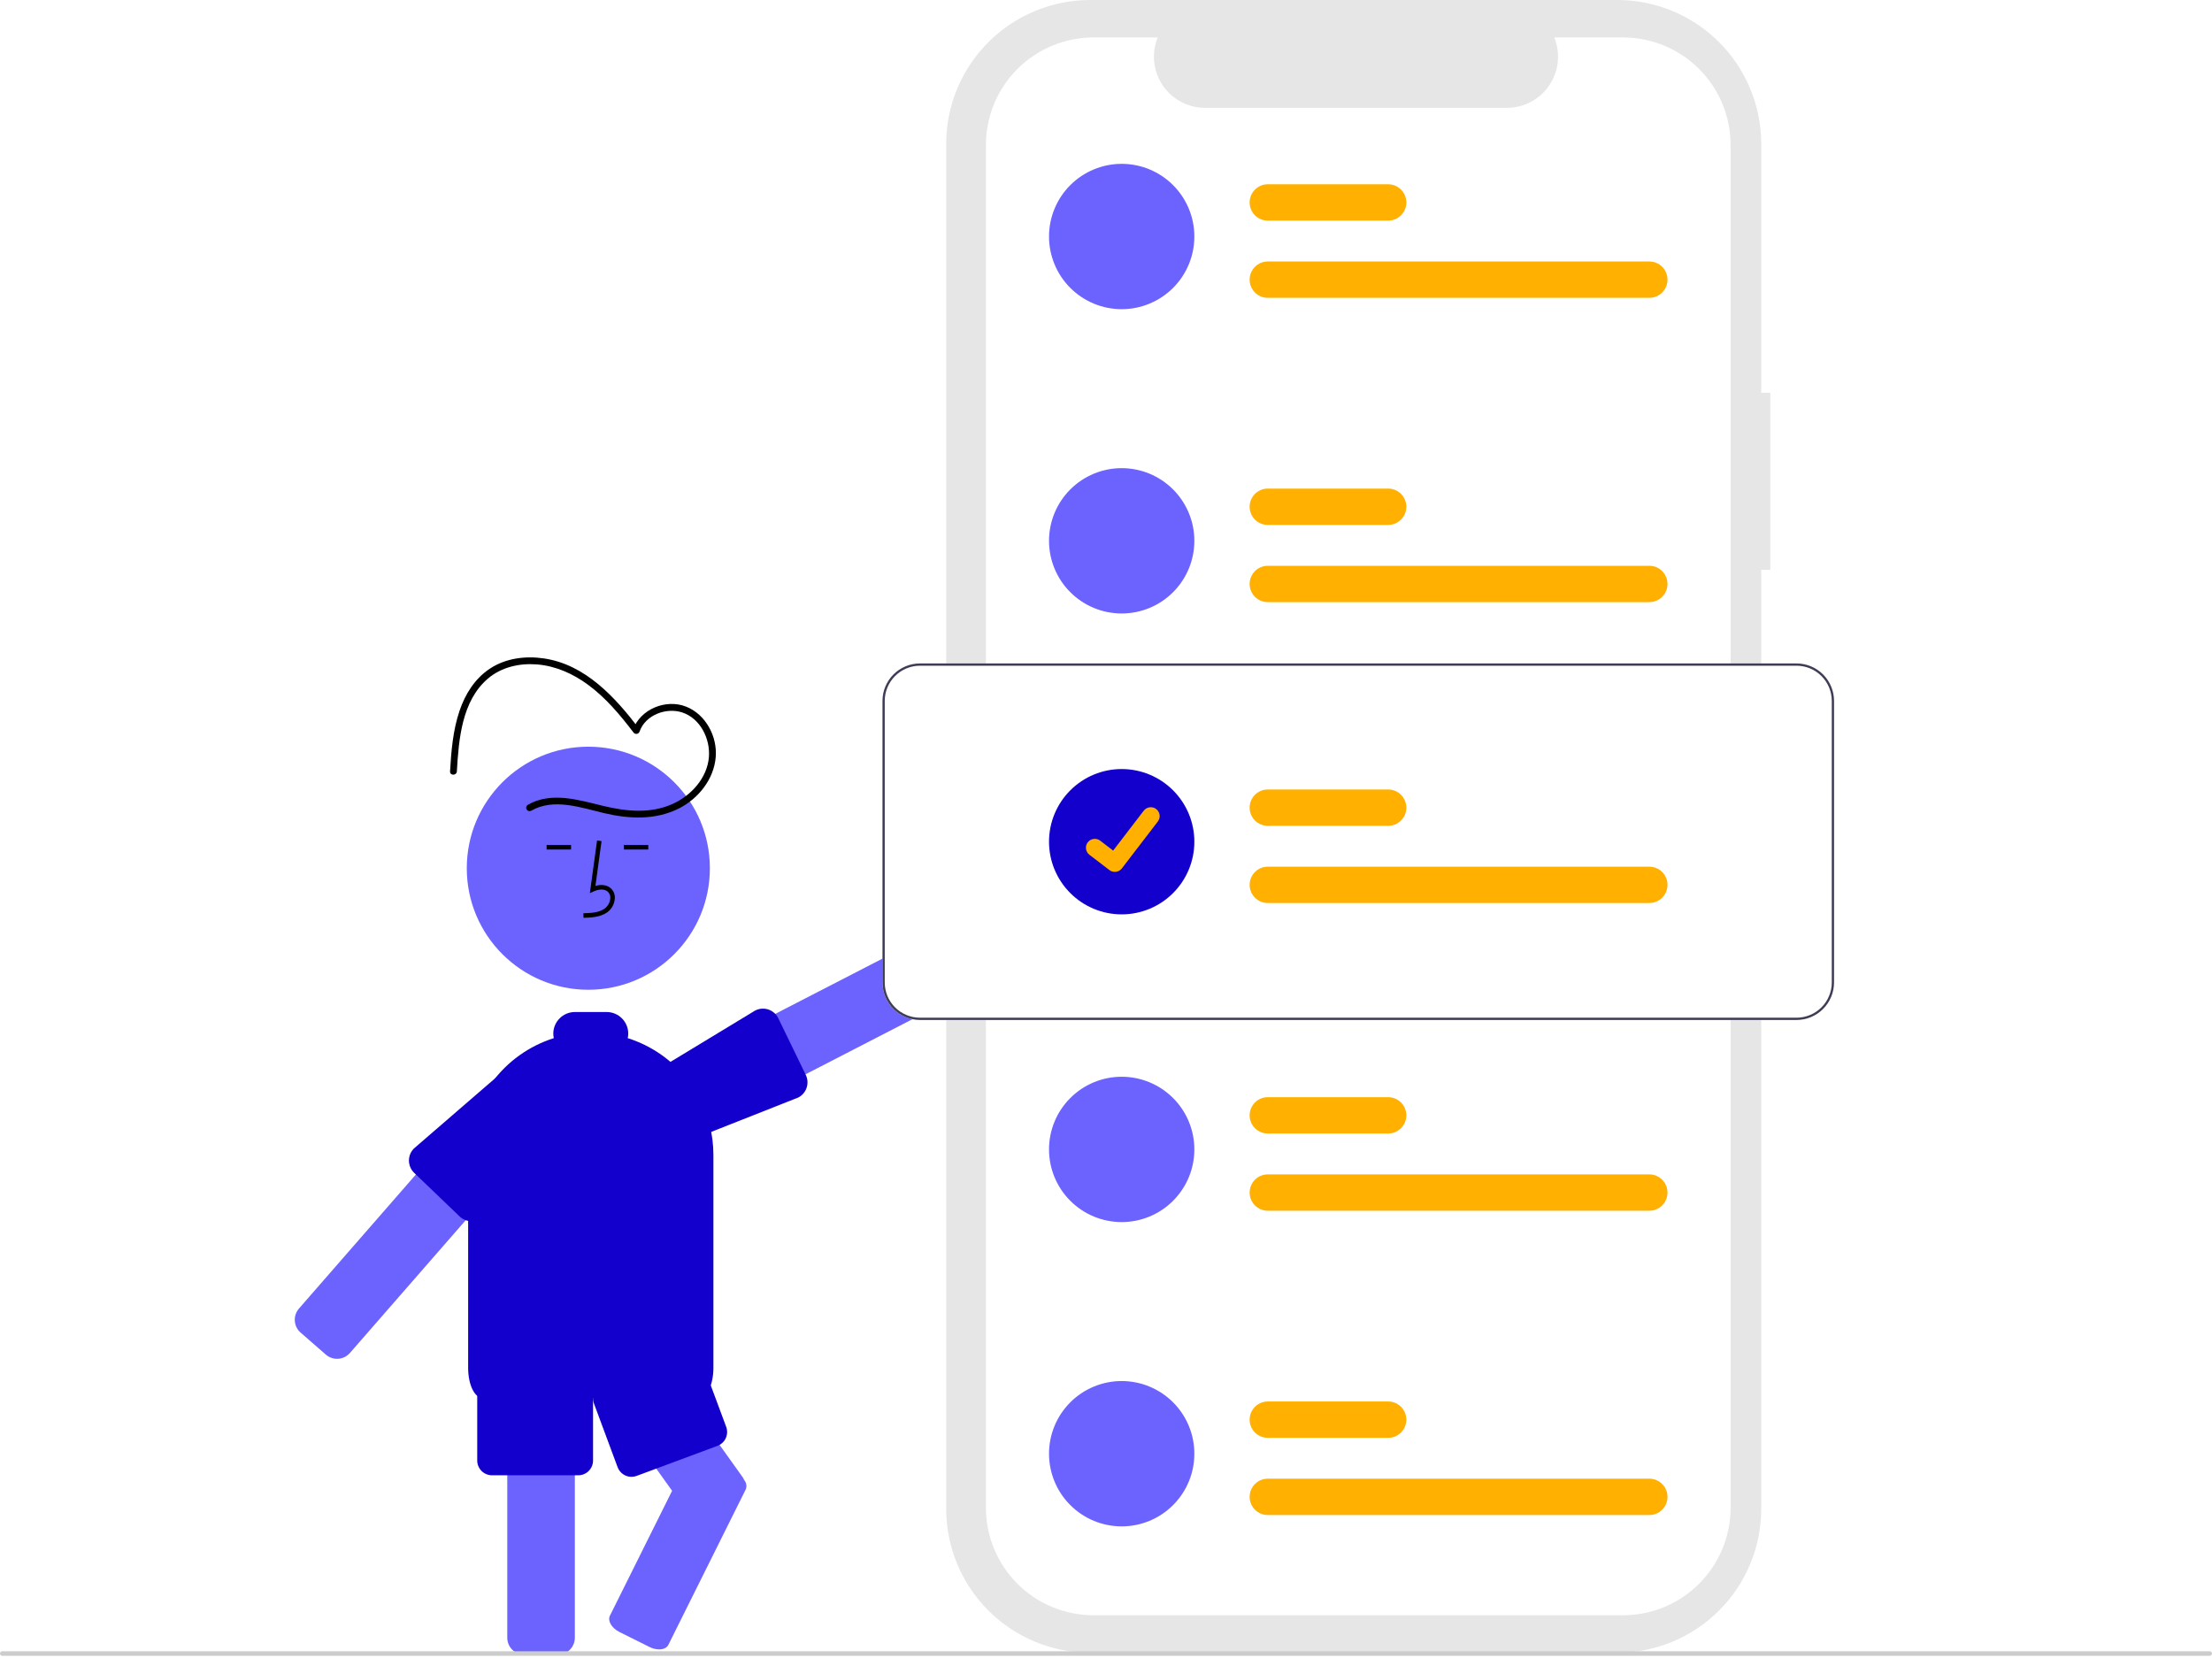 <svg width="974" height="730" viewBox="0 0 974 730" fill="none" xmlns="http://www.w3.org/2000/svg">
<path d="M974 0H0V730H974V0Z" fill="white"/>
<path d="M779.52 172.947H775.522V63.402C775.522 55.076 773.882 46.831 770.695 39.139C767.509 31.447 762.839 24.457 756.952 18.57C751.064 12.683 744.075 8.012 736.383 4.826C728.69 1.64 720.446 7.87946e-06 712.12 1.54794e-10H480.033C463.218 -3.71302e-05 447.091 6.68 435.201 18.57C423.311 30.46 416.631 46.587 416.631 63.402V664.376C416.631 681.191 423.311 697.318 435.201 709.208C447.091 721.098 463.218 727.778 480.033 727.778H712.119C728.935 727.778 745.061 721.098 756.951 709.208C768.842 697.318 775.521 681.192 775.521 664.376V250.924H779.52V172.947Z" fill="#E6E6E6"/>
<path d="M762.027 63.844V663.934C762.027 676.492 757.038 688.536 748.158 697.416C739.278 706.295 727.235 711.284 714.677 711.284H481.477C468.919 711.284 456.875 706.295 447.995 697.416C439.116 688.536 434.127 676.492 434.127 663.934V63.844C434.127 51.286 439.116 39.243 447.995 30.363C456.875 21.483 468.919 16.495 481.477 16.494H509.767C508.377 19.91 507.847 23.616 508.225 27.284C508.603 30.953 509.877 34.472 511.934 37.533C513.991 40.594 516.769 43.102 520.024 44.837C523.278 46.573 526.909 47.482 530.597 47.484H663.557C667.245 47.482 670.875 46.573 674.13 44.837C677.384 43.102 680.162 40.594 682.219 37.533C684.277 34.472 685.55 30.953 685.928 27.284C686.306 23.616 685.777 19.91 684.387 16.494H714.677C727.235 16.495 739.278 21.483 748.158 30.363C757.038 39.243 762.027 51.286 762.027 63.844Z" fill="white"/>
<path d="M148.42 598.362C146.607 598.363 144.854 597.708 143.486 596.519L132.365 586.818C130.869 585.509 129.952 583.66 129.815 581.677C129.679 579.693 130.333 577.736 131.636 576.234L212.497 483.523C212.658 483.334 212.83 483.155 213.012 482.987C214.368 481.714 216.149 480.99 218.008 480.956C219.868 480.923 221.673 481.582 223.074 482.806L234.203 492.504C234.945 493.152 235.552 493.939 235.989 494.822C236.427 495.704 236.686 496.664 236.753 497.646V497.649C236.82 498.632 236.693 499.618 236.379 500.552C236.064 501.486 235.569 502.348 234.921 503.09L154.071 595.8C153.366 596.605 152.497 597.251 151.523 597.693C150.548 598.135 149.49 598.363 148.42 598.362Z" fill="#6C63FF"/>
<path d="M296.974 501.911C296.194 501.91 295.42 501.791 294.676 501.559C293.737 501.261 292.865 500.779 292.113 500.143C291.36 499.507 290.741 498.728 290.29 497.851L283.529 484.731C282.76 483.248 282.51 481.55 282.82 479.908C283.129 478.266 283.98 476.776 285.235 475.674C285.694 475.261 286.204 474.909 286.753 474.627L396.095 418.257C397.863 417.349 399.919 417.179 401.812 417.783C403.705 418.388 405.282 419.717 406.198 421.481L412.958 434.603C413.866 436.371 414.035 438.427 413.431 440.32C412.826 442.214 411.496 443.791 409.732 444.706L300.393 501.076C299.337 501.624 298.164 501.91 296.974 501.911Z" fill="#6C63FF"/>
<path d="M295.004 505.091C293.61 505.085 292.245 504.695 291.058 503.964C289.871 503.232 288.909 502.188 288.277 500.945L281.657 487.755C280.855 486.161 280.65 484.333 281.079 482.6C281.108 482.468 281.152 482.323 281.195 482.183L281.234 482.051C281.351 481.706 281.467 481.215 281.6 480.646L281.678 480.316C282.167 478.194 282.776 475.551 284 474.45C284.152 474.307 284.324 474.187 284.511 474.094L332.515 444.994C333.402 444.536 334.372 444.26 335.367 444.182C336.362 444.103 337.363 444.224 338.311 444.537C340.196 445.166 341.755 446.514 342.651 448.288L354.773 473.272C355.659 475.05 355.805 477.107 355.177 478.992C354.55 480.877 353.201 482.437 351.426 483.329L298.268 504.317C297.256 504.828 296.138 505.094 295.004 505.091Z" fill="#1400CC"/>
<path d="M259.056 435.848C288.614 435.848 312.575 411.887 312.575 382.329C312.575 352.771 288.614 328.81 259.056 328.81C229.498 328.81 205.537 352.771 205.537 382.329C205.537 411.887 229.498 435.848 259.056 435.848Z" fill="#6C63FF"/>
<path d="M245.624 728.671H230.864C228.875 728.669 226.969 727.878 225.563 726.472C224.157 725.066 223.366 723.16 223.364 721.171V596.161C223.366 594.173 224.157 592.266 225.563 590.86C226.969 589.454 228.875 588.663 230.864 588.661H245.624C246.553 588.659 247.475 588.834 248.339 589.177C249.693 589.698 250.866 590.604 251.712 591.783C252.559 592.962 253.042 594.363 253.102 595.813C253.12 595.929 253.127 596.045 253.124 596.161V721.171C253.122 723.16 252.331 725.066 250.925 726.472C249.519 727.878 247.613 728.669 245.624 728.671Z" fill="#6C63FF"/>
<path d="M327.894 652.031C327.823 651.914 327.746 651.801 327.664 651.691C327.462 651.214 327.207 650.762 326.904 650.341L301.744 615.141L281.014 586.151H245.654L248.154 589.641L252.604 595.871L266.394 615.151L295.944 656.481L268.554 711.501C267.434 713.741 269.344 716.961 272.794 718.681L286.004 725.261C287.315 725.931 288.762 726.293 290.234 726.321C292.094 726.321 293.644 725.631 294.294 724.321L328.344 655.921C328.612 655.289 328.712 654.599 328.633 653.917C328.554 653.235 328.299 652.585 327.894 652.031Z" fill="#6C63FF"/>
<path d="M207.555 537.762C205.597 537.753 203.72 536.98 202.323 535.608L182.296 516.401C181.124 515.252 180.365 513.746 180.139 512.12C180.084 511.783 180.055 511.443 180.054 511.102C180.05 510.715 180.079 510.328 180.141 509.947C180.366 508.37 181.095 506.908 182.219 505.779L224.807 468.963C225.961 467.773 228.888 468.02 231.47 468.237L231.86 468.27C232.336 468.321 232.814 468.349 233.292 468.351C233.469 468.37 233.674 468.361 233.863 468.37C235.655 468.496 237.343 469.256 238.625 470.515L249.135 480.875C250.549 482.273 251.352 484.175 251.366 486.163C251.38 488.152 250.605 490.065 249.21 491.482L212.98 535.469C212.278 536.198 211.435 536.778 210.503 537.172C209.57 537.566 208.567 537.767 207.555 537.762Z" fill="#1400CC"/>
<path d="M256.932 404.165L256.876 402.165C260.597 402.062 263.877 401.828 266.342 400.027C267.04 399.488 267.615 398.804 268.026 398.023C268.437 397.241 268.675 396.381 268.723 395.499C268.766 394.96 268.685 394.419 268.485 393.917C268.285 393.415 267.972 392.966 267.57 392.605C265.934 391.223 263.301 391.67 261.382 392.55L259.727 393.309L262.901 370.118L264.882 370.39L262.183 390.116C264.79 389.35 267.206 389.68 268.861 391.077C269.497 391.632 269.995 392.326 270.318 393.105C270.641 393.885 270.779 394.728 270.722 395.569C270.663 396.754 270.346 397.911 269.794 398.96C269.241 400.009 268.465 400.925 267.521 401.643C264.354 403.957 260.239 404.072 256.932 404.165Z" fill="black"/>
<path d="M285.453 372.091H274.682V374.091H285.453V372.091Z" fill="black"/>
<path d="M251.453 372.091H240.682V374.091H251.453V372.091Z" fill="black"/>
<path d="M307.634 615.651H212.634C208.989 615.651 206.134 609.797 206.134 602.324V508.651C206.137 497.174 209.794 485.996 216.577 476.736C223.359 467.477 232.913 460.618 243.855 457.154C243.71 456.496 243.636 455.825 243.634 455.151C243.637 452.633 244.639 450.218 246.419 448.437C248.2 446.656 250.615 445.654 253.134 445.651H267.134C269.653 445.654 272.067 446.656 273.848 448.437C275.629 450.218 276.631 452.633 276.634 455.151C276.632 455.826 276.558 456.499 276.412 457.158C281.698 458.823 286.694 461.297 291.222 464.493C292.154 465.144 293.072 465.837 293.95 466.554C301.724 472.786 307.618 481.052 310.975 490.434C311.526 491.957 312.015 493.537 312.428 495.126V495.127C313.562 499.546 314.135 504.09 314.134 508.651V602.324C314.134 609.611 311.377 615.422 307.843 615.626C307.775 615.644 307.704 615.653 307.634 615.651Z" fill="#1400CC"/>
<path d="M254.634 649.651H216.634C214.911 649.649 213.258 648.964 212.04 647.745C210.821 646.527 210.136 644.875 210.134 643.151V613.151C210.136 611.428 210.821 609.776 212.04 608.557C213.258 607.339 214.911 606.653 216.634 606.651H254.634C256.357 606.653 258.009 607.339 259.228 608.557C260.446 609.776 261.132 611.428 261.134 613.151V643.151C261.132 644.875 260.446 646.527 259.228 647.745C258.009 648.964 256.357 649.649 254.634 649.651Z" fill="#1400CC"/>
<path d="M278.055 650.33C276.728 650.33 275.432 649.924 274.342 649.167C273.251 648.41 272.419 647.337 271.955 646.094L261.506 617.972C260.908 616.356 260.975 614.568 261.693 613.002C262.411 611.435 263.721 610.217 265.335 609.615L300.956 596.38C302.572 595.782 304.359 595.849 305.926 596.567C307.493 597.285 308.711 598.594 309.313 600.209L319.762 628.331C320.36 629.947 320.293 631.734 319.575 633.301C318.857 634.868 317.547 636.086 315.932 636.688L280.312 649.923C279.59 650.192 278.825 650.33 278.055 650.33Z" fill="#1400CC"/>
<path d="M233.894 357.016C243.813 351.284 255.841 355.681 266.086 358.086C277.033 360.655 288.605 361.211 298.923 356.02C307.51 351.7 314.329 343.183 315.147 333.424C315.911 324.302 310.772 314.582 302.083 311.16C293.23 307.673 281.96 312.235 278.732 321.32L281.473 320.961C270.863 307.031 257.783 292.657 239.533 289.945C231.344 288.728 222.605 289.834 215.608 294.51C209.05 298.893 204.826 305.661 202.336 313.03C199.446 321.581 198.69 330.737 198.168 339.691C198.055 341.62 201.055 341.614 201.168 339.691C201.989 325.629 203.321 308.668 214.818 298.843C220.786 293.743 228.756 291.968 236.45 292.584C244.623 293.238 252.201 296.626 258.771 301.419C266.644 307.163 273.014 314.77 278.883 322.475C279.039 322.721 279.261 322.917 279.524 323.04C279.787 323.163 280.08 323.208 280.368 323.171C280.656 323.133 280.928 323.014 281.15 322.827C281.373 322.641 281.537 322.394 281.625 322.117C284.216 314.825 293.311 311.424 300.388 313.729C308.392 316.335 312.818 325.412 312.147 333.424C311.378 342.6 304.356 350.317 296.237 353.99C286.456 358.415 275.739 357.334 265.617 354.891C254.866 352.296 242.722 348.448 232.38 354.425C232.051 354.633 231.816 354.961 231.723 355.339C231.631 355.717 231.689 356.116 231.886 356.452C232.082 356.788 232.401 357.035 232.776 357.14C233.151 357.245 233.552 357.201 233.894 357.016Z" fill="black"/>
<path d="M493.907 72.151C489.705 72.151 485.544 72.979 481.662 74.587C477.779 76.195 474.252 78.552 471.28 81.524C468.309 84.495 465.951 88.023 464.343 91.905C462.735 95.787 461.907 99.949 461.907 104.151C461.907 108.353 462.735 112.514 464.343 116.397C465.951 120.279 468.308 123.807 471.28 126.778C474.251 129.75 477.779 132.107 481.661 133.715C485.544 135.323 489.705 136.151 493.907 136.151C502.394 136.151 510.534 132.78 516.535 126.779C522.536 120.777 525.907 112.638 525.907 104.151C525.907 95.664 522.536 87.525 516.535 81.524C510.534 75.522 502.394 72.151 493.907 72.151Z" fill="#6C63FF"/>
<path d="M726.246 131.151H558.246C556.124 131.151 554.089 130.308 552.589 128.808C551.089 127.308 550.246 125.273 550.246 123.151C550.246 121.03 551.089 118.995 552.589 117.494C554.089 115.994 556.124 115.151 558.246 115.151H726.246C728.368 115.151 730.403 115.994 731.903 117.494C733.403 118.995 734.246 121.03 734.246 123.151C734.246 125.273 733.403 127.308 731.903 128.808C730.403 130.308 728.368 131.151 726.246 131.151Z" fill="#FFB000"/>
<path d="M611.246 97.151H558.246C556.124 97.151 554.089 96.308 552.589 94.808C551.089 93.308 550.246 91.273 550.246 89.151C550.246 87.03 551.089 84.995 552.589 83.495C554.089 81.994 556.124 81.151 558.246 81.151H611.246C613.368 81.151 615.403 81.994 616.903 83.495C618.403 84.995 619.246 87.03 619.246 89.151C619.246 91.273 618.403 93.308 616.903 94.808C615.403 96.308 613.368 97.151 611.246 97.151Z" fill="#FFB000"/>
<path d="M493.907 206.151C489.705 206.151 485.544 206.979 481.662 208.587C477.779 210.195 474.252 212.552 471.28 215.524C468.309 218.495 465.951 222.023 464.343 225.905C462.735 229.788 461.907 233.949 461.907 238.151C461.907 242.353 462.735 246.514 464.343 250.397C465.951 254.279 468.308 257.807 471.28 260.778C474.251 263.75 477.779 266.107 481.661 267.715C485.544 269.323 489.705 270.151 493.907 270.151C502.394 270.151 510.534 266.78 516.535 260.779C522.536 254.777 525.907 246.638 525.907 238.151C525.907 229.664 522.536 221.525 516.535 215.524C510.534 209.523 502.394 206.151 493.907 206.151Z" fill="#6C63FF"/>
<path d="M726.246 265.151H558.246C556.124 265.151 554.089 264.308 552.589 262.808C551.089 261.308 550.246 259.273 550.246 257.151C550.246 255.03 551.089 252.995 552.589 251.494C554.089 249.994 556.124 249.151 558.246 249.151H726.246C728.368 249.151 730.403 249.994 731.903 251.494C733.403 252.995 734.246 255.03 734.246 257.151C734.246 259.273 733.403 261.308 731.903 262.808C730.403 264.308 728.368 265.151 726.246 265.151Z" fill="#FFB000"/>
<path d="M611.246 231.151H558.246C556.124 231.151 554.089 230.308 552.589 228.808C551.089 227.308 550.246 225.273 550.246 223.151C550.246 221.03 551.089 218.995 552.589 217.494C554.089 215.994 556.124 215.151 558.246 215.151H611.246C613.368 215.151 615.403 215.994 616.903 217.494C618.403 218.995 619.246 221.03 619.246 223.151C619.246 225.273 618.403 227.308 616.903 228.808C615.403 230.308 613.368 231.151 611.246 231.151Z" fill="#FFB000"/>
<path d="M493.907 474.151C485.421 474.151 477.281 477.523 471.28 483.524C465.279 489.525 461.907 497.664 461.907 506.151C461.907 514.638 465.279 522.777 471.28 528.778C477.281 534.78 485.42 538.151 493.907 538.151C502.394 538.151 510.534 534.78 516.535 528.779C522.536 522.777 525.907 514.638 525.907 506.151C525.907 497.664 522.536 489.525 516.535 483.524C510.534 477.523 502.394 474.151 493.907 474.151Z" fill="#6C63FF"/>
<path d="M726.246 533.151H558.246C556.124 533.151 554.089 532.309 552.589 530.808C551.089 529.308 550.246 527.273 550.246 525.151C550.246 523.03 551.089 520.995 552.589 519.495C554.089 517.994 556.124 517.151 558.246 517.151H726.246C728.368 517.151 730.403 517.994 731.903 519.495C733.403 520.995 734.246 523.03 734.246 525.151C734.246 527.273 733.403 529.308 731.903 530.808C730.403 532.309 728.368 533.151 726.246 533.151Z" fill="#FFB000"/>
<path d="M611.246 499.151H558.246C556.124 499.151 554.089 498.308 552.589 496.808C551.089 495.308 550.246 493.273 550.246 491.151C550.246 489.03 551.089 486.995 552.589 485.494C554.089 483.994 556.124 483.151 558.246 483.151H611.246C613.368 483.151 615.403 483.994 616.903 485.494C618.403 486.995 619.246 489.03 619.246 491.151C619.246 493.273 618.403 495.308 616.903 496.808C615.403 498.308 613.368 499.151 611.246 499.151Z" fill="#FFB000"/>
<path d="M493.907 608.151C489.705 608.151 485.544 608.979 481.662 610.587C477.779 612.195 474.252 614.552 471.28 617.524C468.309 620.495 465.951 624.023 464.343 627.905C462.735 631.788 461.907 635.949 461.907 640.151C461.907 644.353 462.735 648.514 464.343 652.397C465.951 656.279 468.308 659.807 471.28 662.779C474.251 665.75 477.779 668.107 481.661 669.715C485.544 671.323 489.705 672.151 493.907 672.151C502.394 672.151 510.534 668.78 516.535 662.779C522.536 656.777 525.907 648.638 525.907 640.151C525.907 631.664 522.536 623.525 516.535 617.524C510.534 611.523 502.394 608.151 493.907 608.151Z" fill="#6C63FF"/>
<path d="M726.246 667.151H558.246C556.124 667.151 554.089 666.309 552.589 664.808C551.089 663.308 550.246 661.273 550.246 659.151C550.246 657.03 551.089 654.995 552.589 653.495C554.089 651.994 556.124 651.151 558.246 651.151H726.246C728.368 651.151 730.403 651.994 731.903 653.495C733.403 654.995 734.246 657.03 734.246 659.151C734.246 661.273 733.403 663.308 731.903 664.808C730.403 666.309 728.368 667.151 726.246 667.151Z" fill="#FFB000"/>
<path d="M611.246 633.151H558.246C556.124 633.151 554.089 632.309 552.589 630.808C551.089 629.308 550.246 627.273 550.246 625.151C550.246 623.03 551.089 620.995 552.589 619.495C554.089 617.994 556.124 617.151 558.246 617.151H611.246C613.368 617.151 615.403 617.994 616.903 619.495C618.403 620.995 619.246 623.03 619.246 625.151C619.246 627.273 618.403 629.308 616.903 630.808C615.403 632.309 613.368 633.151 611.246 633.151Z" fill="#FFB000"/>
<path d="M791.077 449.151H405.077C400.702 449.146 396.508 447.406 393.415 444.313C390.322 441.22 388.582 437.026 388.577 432.651V308.651C388.582 304.277 390.322 300.083 393.415 296.99C396.508 293.896 400.702 292.156 405.077 292.151H791.077C795.451 292.156 799.645 293.896 802.739 296.99C805.832 300.083 807.572 304.277 807.577 308.651V432.651C807.572 437.026 805.832 441.22 802.739 444.313C799.645 447.406 795.451 449.146 791.077 449.151Z" fill="white"/>
<path d="M493.907 338.651C485.421 338.651 477.281 342.023 471.28 348.024C465.279 354.025 461.907 362.164 461.907 370.651C461.907 379.138 465.279 387.277 471.28 393.279C477.281 399.28 485.42 402.651 493.907 402.651C502.394 402.651 510.534 399.28 516.535 393.279C522.536 387.278 525.907 379.138 525.907 370.651C525.907 362.164 522.536 354.025 516.535 348.024C510.534 342.023 502.394 338.651 493.907 338.651Z" fill="#1400CC"/>
<path d="M726.246 397.651H558.246C556.124 397.651 554.089 396.809 552.589 395.308C551.089 393.808 550.246 391.773 550.246 389.651C550.246 387.53 551.089 385.495 552.589 383.995C554.089 382.494 556.124 381.651 558.246 381.651H726.246C728.368 381.651 730.403 382.494 731.903 383.995C733.403 385.495 734.246 387.53 734.246 389.651C734.246 391.773 733.403 393.808 731.903 395.308C730.403 396.809 728.368 397.651 726.246 397.651Z" fill="#FFB000"/>
<path d="M611.246 363.651H558.246C556.124 363.651 554.089 362.809 552.589 361.308C551.089 359.808 550.246 357.773 550.246 355.651C550.246 353.53 551.089 351.495 552.589 349.995C554.089 348.494 556.124 347.651 558.246 347.651H611.246C613.368 347.651 615.403 348.494 616.903 349.995C618.403 351.495 619.246 353.53 619.246 355.651C619.246 357.773 618.403 359.808 616.903 361.308C615.403 362.809 613.368 363.651 611.246 363.651Z" fill="#FFB000"/>
<path d="M791.077 449.151H405.077C400.702 449.146 396.508 447.406 393.415 444.313C390.322 441.22 388.582 437.026 388.577 432.651V308.651C388.582 304.277 390.322 300.083 393.415 296.99C396.508 293.896 400.702 292.156 405.077 292.151H791.077C795.451 292.156 799.645 293.896 802.739 296.99C805.832 300.083 807.572 304.277 807.577 308.651V432.651C807.572 437.026 805.832 441.22 802.739 444.313C799.645 447.406 795.451 449.146 791.077 449.151ZM405.077 293.151C400.967 293.156 397.028 294.79 394.122 297.696C391.216 300.602 389.581 304.542 389.577 308.651V432.651C389.581 436.761 391.216 440.701 394.122 443.606C397.027 446.512 400.967 448.147 405.077 448.151H791.077C795.186 448.147 799.126 446.512 802.032 443.606C804.938 440.701 806.572 436.761 806.577 432.651V308.651C806.572 304.542 804.938 300.602 802.032 297.696C799.126 294.79 795.186 293.156 791.077 293.151H405.077Z" fill="#3F3D56"/>
<path d="M490.871 383.941C490.029 383.943 489.209 383.67 488.535 383.165L488.493 383.133L479.693 376.402C478.871 375.77 478.333 374.838 478.198 373.811C478.063 372.783 478.341 371.743 478.972 370.921C479.602 370.098 480.534 369.56 481.561 369.423C482.589 369.287 483.628 369.565 484.452 370.194L490.152 374.565L503.621 356.993C503.933 356.586 504.323 356.244 504.767 355.987C505.212 355.73 505.702 355.563 506.211 355.496C506.72 355.429 507.237 355.463 507.733 355.595C508.229 355.728 508.694 355.957 509.102 356.269L509.103 356.27L509.019 356.386L509.105 356.27C509.927 356.902 510.465 357.834 510.6 358.862C510.736 359.889 510.458 360.929 509.828 361.752L493.985 382.411C493.619 382.887 493.147 383.273 492.608 383.537C492.068 383.802 491.475 383.938 490.875 383.936L490.871 383.941Z" fill="#FFB000"/>
<path d="M973 729.151H1C0.735 729.151 0.48 729.046 0.293 728.858C0.105 728.671 0 728.417 0 728.151C0 727.886 0.105 727.632 0.293 727.444C0.48 727.257 0.735 727.151 1 727.151H973C973.265 727.151 973.52 727.257 973.707 727.444C973.895 727.632 974 727.886 974 728.151C974 728.417 973.895 728.671 973.707 728.858C973.52 729.046 973.265 729.151 973 729.151Z" fill="#CCCCCC"/>
</svg>
